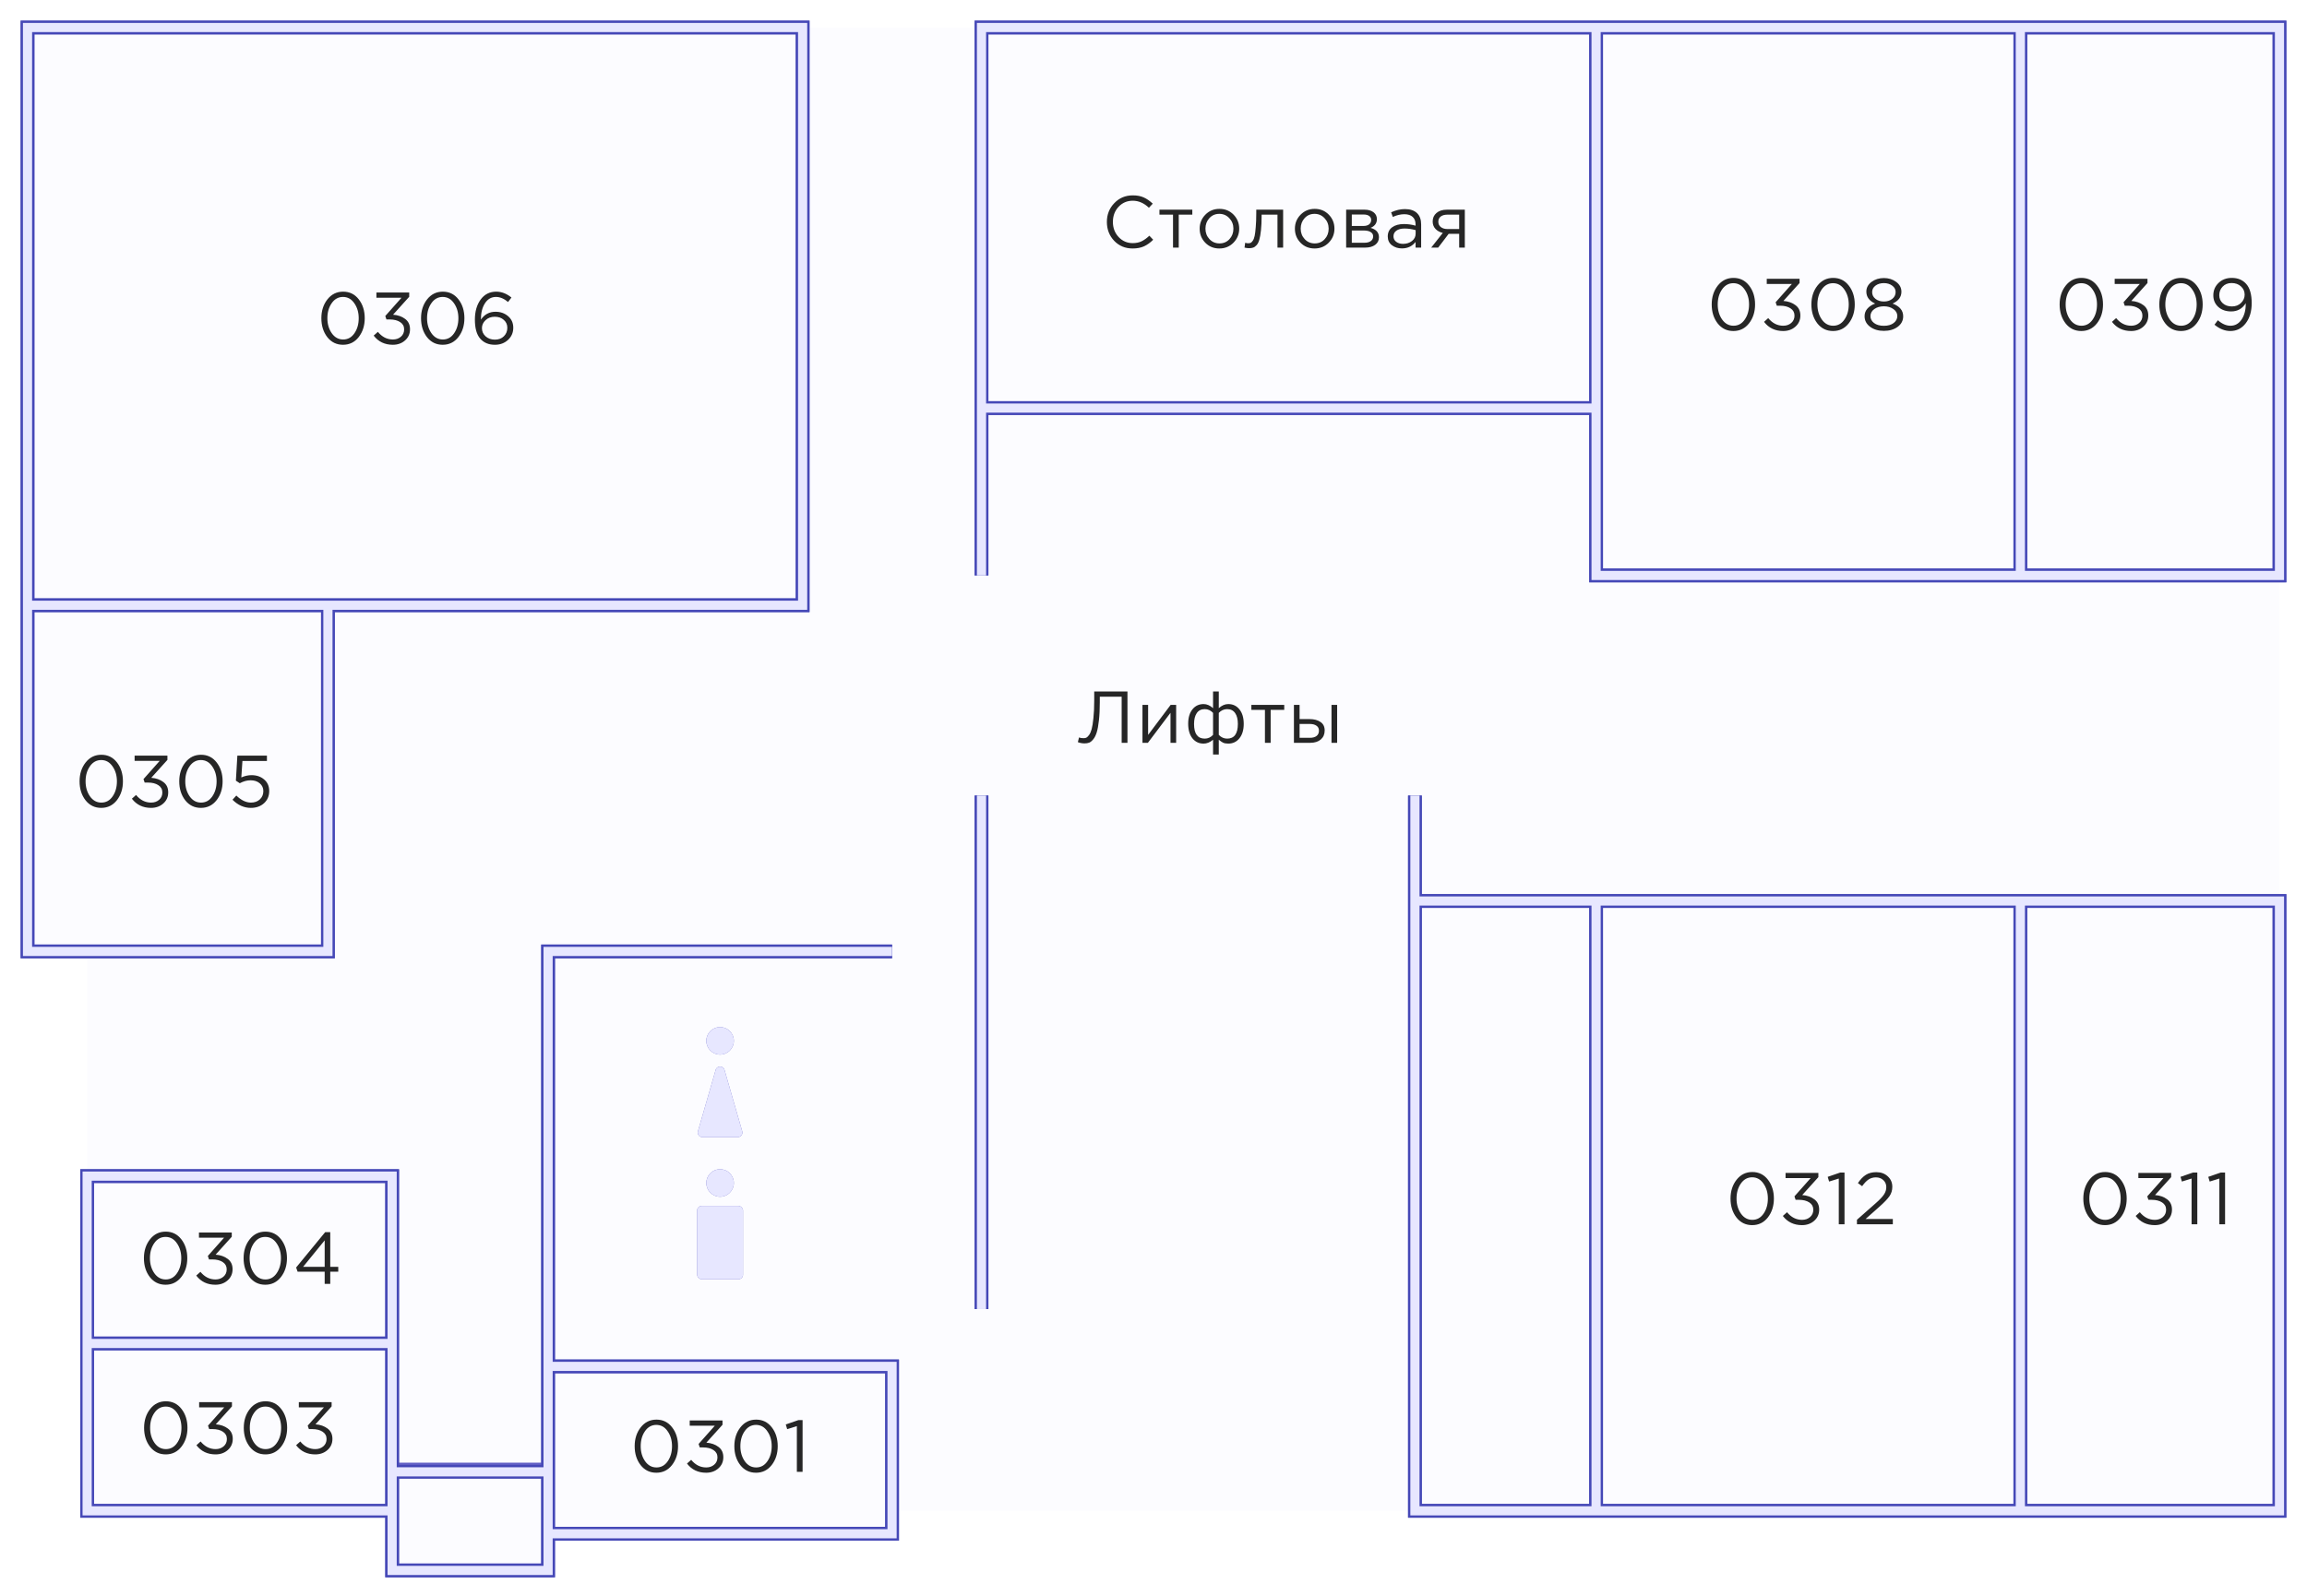 <svg width="503" height="348" viewBox="0 0 503 348" fill="none" xmlns="http://www.w3.org/2000/svg">
<g filter="url(#filter0_f_48_18)">
<path d="M497 6V125.5V196.5V329.5H440.5H348H308.5H194.5V334.5H119.5V342.5H85.5V329.5H19V293V256.5V207.5H6V132V6H175H214H348H440.5H497Z" fill="#F1F1FF" fill-opacity="0.2"/>
</g>
<g filter="url(#filter1_f_48_18)">
<path d="M214 125.5V89M214 89V6H348M214 89H348M348 89V125.5H440.5M348 89V6M440.5 125.5H497V6H440.5M440.5 125.5V6M440.5 6H348M71.5 132V207.5H6V132M71.5 132H175V6H6V132M71.5 132H6M194.5 207.5H119.5V298M85.5 329.5V342.5H119.5V334.5M85.5 329.5H19V293M85.5 329.5V320.5M85.5 293V256.5H19V293M85.5 293H19M85.5 293V320.5M119.5 334.5H194.5V298H119.5M119.5 334.5V320.5M119.5 298V320.5M214 173.5V285.5M308.5 173.5V196.5M308.5 196.5V329.5H348M308.5 196.5H348M348 196.5V329.5M348 196.5H440.5M348 329.5H440.5M440.5 329.5H497V196.5H440.5M440.5 329.5V196.5M85.5 320.5H119.5" stroke="#615FC5" stroke-width="3"/>
</g>
<path d="M214 125.5V89M214 89V6H348M214 89H348M348 89V125.5H440.5M348 89V6M440.5 125.5H497V6H440.5M440.5 125.5V6M440.5 6H348M71.5 132V207.5H6V132M71.5 132H175V6H6V132M71.5 132H6M194.5 207.5H119.5V298M85.5 329.5V342.5H119.5V334.5M85.5 329.5H19V293M85.5 329.5V321M85.5 293V256.5H19V293M85.5 293H19M85.5 293V321M119.5 334.5H194.5V298H119.5M119.5 334.5V321M119.5 298V321M214 173.5V285.5M308.5 173.5V196.5M308.5 196.5V329.5H348M308.5 196.5H348M348 196.5V329.5M348 196.5H440.5M348 329.5H440.5M440.5 329.5H497V196.5H440.5M440.5 329.5V196.5M85.5 321H119.5" stroke="#4548B7" stroke-width="3"/>
<g filter="url(#filter2_f_48_18)">
<path d="M214 125.5V89M214 89V6H348M214 89H348M348 89V125.5H440.5M348 89V6M440.5 125.5H497V6H440.5M440.5 125.5V6M440.5 6H348M71.5 132V207.5H6V132M71.5 132H175V6H6V132M71.5 132H6M194.5 207.5H119.5V298M85.5 329.5V342.5H119.5V334.5M85.5 329.5H19V293M85.5 329.5V321M85.5 293V256.5H19V293M85.5 293H19M85.5 293V321M119.5 334.5H194.5V298H119.5M119.5 334.5V321M119.5 298V321M214 173.5V285.5M308.5 173.5V196.5M308.5 196.5V329.5H348M308.5 196.5H348M348 196.5V329.5M348 196.5H440.5M348 329.5H440.5M440.5 329.5H497V196.5H440.5M440.5 329.5V196.5M85.5 321H119.5" stroke="#E7E7FF" stroke-width="2"/>
</g>
<path d="M236.463 162.128C235.961 162.128 235.476 162.037 235.007 161.856L235.263 160.832C235.497 160.939 235.828 160.992 236.255 160.992C236.468 160.992 236.66 160.96 236.831 160.896C237.001 160.821 237.204 160.629 237.439 160.32C237.673 160 237.865 159.568 238.015 159.024C238.164 158.469 238.292 157.664 238.399 156.608C238.516 155.541 238.575 154.283 238.575 152.832V150.8H245.823V162H244.559V151.952H239.791V153.168C239.791 154.683 239.727 155.995 239.599 157.104C239.481 158.213 239.321 159.088 239.119 159.728C238.927 160.357 238.676 160.859 238.367 161.232C238.068 161.605 237.769 161.851 237.471 161.968C237.183 162.075 236.847 162.128 236.463 162.128ZM249.095 162V153.728H250.327V160.272L255.239 153.728H256.439V162H255.207V155.456L250.279 162H249.095ZM264.485 164.56V161.328C263.823 161.893 263.135 162.176 262.421 162.176C261.418 162.176 260.607 161.792 259.989 161.024C259.37 160.245 259.061 159.184 259.061 157.84C259.061 156.517 259.37 155.472 259.989 154.704C260.607 153.936 261.418 153.552 262.421 153.552C263.135 153.552 263.823 153.851 264.485 154.448V150.8H265.733V154.448C266.394 153.851 267.082 153.552 267.797 153.552C268.81 153.552 269.626 153.941 270.245 154.72C270.863 155.488 271.173 156.539 271.173 157.872C271.173 159.195 270.858 160.245 270.229 161.024C269.61 161.792 268.799 162.176 267.797 162.176C267.338 162.176 266.959 162.107 266.661 161.968C266.373 161.819 266.063 161.605 265.733 161.328V164.56H264.485ZM262.677 161.088C263.37 161.088 263.973 160.816 264.485 160.272V155.472C263.973 154.928 263.37 154.656 262.677 154.656C261.909 154.656 261.327 154.944 260.933 155.52C260.538 156.096 260.341 156.891 260.341 157.904C260.341 160.027 261.119 161.088 262.677 161.088ZM267.557 161.088C269.114 161.088 269.893 160.016 269.893 157.872C269.893 156.869 269.695 156.085 269.301 155.52C268.906 154.944 268.325 154.656 267.557 154.656C266.863 154.656 266.255 154.928 265.733 155.472V160.272C266.255 160.816 266.863 161.088 267.557 161.088ZM275.798 162V154.816H272.838V153.728H280.006V154.816H277.046V162H275.798ZM282.118 162V153.728H283.35V156.832H285.558C286.518 156.832 287.302 157.04 287.91 157.456C288.518 157.861 288.822 158.48 288.822 159.312C288.822 160.133 288.539 160.789 287.974 161.28C287.408 161.76 286.651 162 285.702 162H282.118ZM283.35 160.912H285.59C286.219 160.912 286.704 160.779 287.046 160.512C287.398 160.245 287.574 159.856 287.574 159.344C287.574 158.875 287.392 158.517 287.03 158.272C286.678 158.016 286.182 157.888 285.542 157.888H283.35V160.912ZM290.31 162V153.728H291.542V162H290.31Z" fill="#262626"/>
<path d="M78.211 73.512C77.336 74.632 76.195 75.192 74.787 75.192C73.379 75.192 72.237 74.637 71.363 73.528C70.499 72.408 70.067 71.032 70.067 69.4C70.067 67.789 70.504 66.424 71.379 65.304C72.264 64.173 73.411 63.608 74.819 63.608C76.227 63.608 77.363 64.168 78.227 65.288C79.091 66.397 79.523 67.768 79.523 69.4C79.523 71.011 79.085 72.381 78.211 73.512ZM72.339 72.68C72.979 73.587 73.805 74.04 74.819 74.04C75.832 74.04 76.648 73.592 77.267 72.696C77.896 71.789 78.211 70.691 78.211 69.4C78.211 68.131 77.891 67.043 77.251 66.136C76.621 65.219 75.8 64.76 74.787 64.76C73.773 64.76 72.952 65.213 72.323 66.12C71.693 67.016 71.379 68.109 71.379 69.4C71.379 70.669 71.699 71.763 72.339 72.68ZM85.652 75.192C83.892 75.192 82.5 74.525 81.476 73.192L82.388 72.376C83.295 73.485 84.388 74.04 85.668 74.04C86.361 74.04 86.943 73.837 87.412 73.432C87.881 73.027 88.116 72.493 88.116 71.832C88.116 71.149 87.828 70.621 87.252 70.248C86.676 69.864 85.919 69.672 84.98 69.672H84.26L84.004 68.92L87.54 64.936H82.068V63.8H89.22V64.728L85.7 68.632C86.767 68.717 87.647 69.027 88.34 69.56C89.044 70.083 89.396 70.835 89.396 71.816C89.396 72.797 89.033 73.608 88.308 74.248C87.593 74.877 86.708 75.192 85.652 75.192ZM99.944 73.512C99.07 74.632 97.928 75.192 96.52 75.192C95.112 75.192 93.971 74.637 93.096 73.528C92.232 72.408 91.8 71.032 91.8 69.4C91.8 67.789 92.238 66.424 93.112 65.304C93.998 64.173 95.144 63.608 96.552 63.608C97.96 63.608 99.096 64.168 99.96 65.288C100.824 66.397 101.256 67.768 101.256 69.4C101.256 71.011 100.819 72.381 99.944 73.512ZM94.072 72.68C94.712 73.587 95.539 74.04 96.552 74.04C97.566 74.04 98.382 73.592 99 72.696C99.63 71.789 99.944 70.691 99.944 69.4C99.944 68.131 99.624 67.043 98.984 66.136C98.355 65.219 97.534 64.76 96.52 64.76C95.507 64.76 94.686 65.213 94.056 66.12C93.427 67.016 93.112 68.109 93.112 69.4C93.112 70.669 93.432 71.763 94.072 72.68ZM107.894 75.192C106.55 75.192 105.489 74.749 104.71 73.864C103.931 72.979 103.542 71.587 103.542 69.688C103.542 67.939 103.958 66.488 104.79 65.336C105.633 64.184 106.769 63.608 108.198 63.608C109.361 63.608 110.465 64.035 111.51 64.888L110.774 65.864C109.899 65.128 109.019 64.76 108.134 64.76C107.142 64.76 106.347 65.213 105.75 66.12C105.153 67.027 104.854 68.205 104.854 69.656V69.704C105.633 68.563 106.694 67.992 108.038 67.992C109.115 67.992 110.027 68.312 110.774 68.952C111.531 69.592 111.91 70.429 111.91 71.464C111.91 72.541 111.526 73.432 110.758 74.136C109.99 74.84 109.035 75.192 107.894 75.192ZM107.91 74.072C108.721 74.072 109.371 73.827 109.862 73.336C110.363 72.845 110.614 72.227 110.614 71.48C110.614 70.787 110.358 70.216 109.846 69.768C109.334 69.309 108.678 69.08 107.878 69.08C107.067 69.08 106.395 69.331 105.862 69.832C105.339 70.323 105.078 70.899 105.078 71.56C105.078 72.275 105.345 72.872 105.878 73.352C106.411 73.832 107.089 74.072 107.91 74.072Z" fill="#262626"/>
<path d="M25.492 174.512C24.617 175.632 23.476 176.192 22.068 176.192C20.66 176.192 19.519 175.637 18.644 174.528C17.78 173.408 17.348 172.032 17.348 170.4C17.348 168.789 17.785 167.424 18.66 166.304C19.545 165.173 20.692 164.608 22.1 164.608C23.508 164.608 24.644 165.168 25.508 166.288C26.372 167.397 26.804 168.768 26.804 170.4C26.804 172.011 26.367 173.381 25.492 174.512ZM19.62 173.68C20.26 174.587 21.087 175.04 22.1 175.04C23.113 175.04 23.929 174.592 24.548 173.696C25.177 172.789 25.492 171.691 25.492 170.4C25.492 169.131 25.172 168.043 24.532 167.136C23.903 166.219 23.081 165.76 22.068 165.76C21.055 165.76 20.233 166.213 19.604 167.12C18.975 168.016 18.66 169.109 18.66 170.4C18.66 171.669 18.98 172.763 19.62 173.68ZM32.933 176.192C31.173 176.192 29.781 175.525 28.757 174.192L29.669 173.376C30.576 174.485 31.669 175.04 32.949 175.04C33.642 175.04 34.224 174.837 34.693 174.432C35.163 174.027 35.397 173.493 35.397 172.832C35.397 172.149 35.109 171.621 34.533 171.248C33.957 170.864 33.2 170.672 32.261 170.672H31.541L31.285 169.92L34.821 165.936H29.349V164.8H36.501V165.728L32.981 169.632C34.048 169.717 34.928 170.027 35.621 170.56C36.325 171.083 36.677 171.835 36.677 172.816C36.677 173.797 36.315 174.608 35.589 175.248C34.874 175.877 33.989 176.192 32.933 176.192ZM47.226 174.512C46.351 175.632 45.21 176.192 43.802 176.192C42.394 176.192 41.252 175.637 40.378 174.528C39.514 173.408 39.082 172.032 39.082 170.4C39.082 168.789 39.519 167.424 40.394 166.304C41.279 165.173 42.426 164.608 43.834 164.608C45.242 164.608 46.378 165.168 47.242 166.288C48.106 167.397 48.538 168.768 48.538 170.4C48.538 172.011 48.1 173.381 47.226 174.512ZM41.354 173.68C41.994 174.587 42.82 175.04 43.834 175.04C44.847 175.04 45.663 174.592 46.282 173.696C46.911 172.789 47.226 171.691 47.226 170.4C47.226 169.131 46.906 168.043 46.266 167.136C45.636 166.219 44.815 165.76 43.802 165.76C42.788 165.76 41.967 166.213 41.338 167.12C40.708 168.016 40.394 169.109 40.394 170.4C40.394 171.669 40.714 172.763 41.354 173.68ZM54.695 176.192C53.212 176.192 51.879 175.6 50.695 174.416L51.527 173.504C52.583 174.528 53.645 175.04 54.711 175.04C55.511 175.04 56.162 174.805 56.663 174.336C57.164 173.867 57.415 173.264 57.415 172.528C57.415 171.835 57.154 171.269 56.631 170.832C56.119 170.395 55.453 170.176 54.631 170.176C53.863 170.176 53.079 170.389 52.279 170.816L51.431 170.256L51.751 164.8H58.199V165.968H52.855L52.615 169.552C53.373 169.221 54.108 169.056 54.823 169.056C55.943 169.056 56.866 169.371 57.591 170C58.327 170.619 58.695 171.456 58.695 172.512C58.695 173.6 58.322 174.485 57.575 175.168C56.828 175.851 55.868 176.192 54.695 176.192Z" fill="#262626"/>
<path d="M39.523 278.512C38.648 279.632 37.507 280.192 36.099 280.192C34.691 280.192 33.55 279.637 32.675 278.528C31.811 277.408 31.379 276.032 31.379 274.4C31.379 272.789 31.817 271.424 32.691 270.304C33.577 269.173 34.723 268.608 36.131 268.608C37.539 268.608 38.675 269.168 39.539 270.288C40.403 271.397 40.835 272.768 40.835 274.4C40.835 276.011 40.398 277.381 39.523 278.512ZM33.651 277.68C34.291 278.587 35.118 279.04 36.131 279.04C37.145 279.04 37.961 278.592 38.579 277.696C39.209 276.789 39.523 275.691 39.523 274.4C39.523 273.131 39.203 272.043 38.563 271.136C37.934 270.219 37.112 269.76 36.099 269.76C35.086 269.76 34.264 270.213 33.635 271.12C33.006 272.016 32.691 273.109 32.691 274.4C32.691 275.669 33.011 276.763 33.651 277.68ZM46.964 280.192C45.204 280.192 43.812 279.525 42.788 278.192L43.7 277.376C44.607 278.485 45.7 279.04 46.98 279.04C47.674 279.04 48.255 278.837 48.724 278.432C49.194 278.027 49.428 277.493 49.428 276.832C49.428 276.149 49.14 275.621 48.564 275.248C47.988 274.864 47.231 274.672 46.292 274.672H45.572L45.316 273.92L48.852 269.936H43.38V268.8H50.532V269.728L47.012 273.632C48.079 273.717 48.959 274.027 49.652 274.56C50.356 275.083 50.708 275.835 50.708 276.816C50.708 277.797 50.346 278.608 49.62 279.248C48.906 279.877 48.02 280.192 46.964 280.192ZM61.257 278.512C60.382 279.632 59.241 280.192 57.833 280.192C56.425 280.192 55.284 279.637 54.409 278.528C53.545 277.408 53.113 276.032 53.113 274.4C53.113 272.789 53.55 271.424 54.425 270.304C55.31 269.173 56.457 268.608 57.865 268.608C59.273 268.608 60.409 269.168 61.273 270.288C62.137 271.397 62.569 272.768 62.569 274.4C62.569 276.011 62.132 277.381 61.257 278.512ZM55.385 277.68C56.025 278.587 56.852 279.04 57.865 279.04C58.878 279.04 59.694 278.592 60.313 277.696C60.942 276.789 61.257 275.691 61.257 274.4C61.257 273.131 60.937 272.043 60.297 271.136C59.668 270.219 58.846 269.76 57.833 269.76C56.82 269.76 55.998 270.213 55.369 271.12C54.74 272.016 54.425 273.109 54.425 274.4C54.425 275.669 54.745 276.763 55.385 277.68ZM70.79 280V277.344H64.886L64.566 276.432L70.902 268.72H72.006V276.288H73.75V277.344H72.006V280H70.79ZM66.086 276.288H70.79V270.512L66.086 276.288Z" fill="#262626"/>
<path d="M39.562 315.512C38.688 316.632 37.546 317.192 36.138 317.192C34.73 317.192 33.589 316.637 32.714 315.528C31.85 314.408 31.418 313.032 31.418 311.4C31.418 309.789 31.856 308.424 32.73 307.304C33.616 306.173 34.762 305.608 36.17 305.608C37.578 305.608 38.714 306.168 39.578 307.288C40.442 308.397 40.874 309.768 40.874 311.4C40.874 313.011 40.437 314.381 39.562 315.512ZM33.69 314.68C34.33 315.587 35.157 316.04 36.17 316.04C37.184 316.04 38 315.592 38.618 314.696C39.248 313.789 39.562 312.691 39.562 311.4C39.562 310.131 39.242 309.043 38.602 308.136C37.973 307.219 37.152 306.76 36.138 306.76C35.125 306.76 34.304 307.213 33.674 308.12C33.045 309.016 32.73 310.109 32.73 311.4C32.73 312.669 33.05 313.763 33.69 314.68ZM47.004 317.192C45.243 317.192 43.852 316.525 42.828 315.192L43.739 314.376C44.646 315.485 45.739 316.04 47.02 316.04C47.713 316.04 48.294 315.837 48.764 315.432C49.233 315.027 49.468 314.493 49.468 313.832C49.468 313.149 49.179 312.621 48.603 312.248C48.028 311.864 47.27 311.672 46.331 311.672H45.611L45.355 310.92L48.892 306.936H43.419V305.8H50.572V306.728L47.051 310.632C48.118 310.717 48.998 311.027 49.691 311.56C50.395 312.083 50.748 312.835 50.748 313.816C50.748 314.797 50.385 315.608 49.66 316.248C48.945 316.877 48.059 317.192 47.004 317.192ZM61.296 315.512C60.421 316.632 59.28 317.192 57.872 317.192C56.464 317.192 55.323 316.637 54.448 315.528C53.584 314.408 53.152 313.032 53.152 311.4C53.152 309.789 53.589 308.424 54.464 307.304C55.349 306.173 56.496 305.608 57.904 305.608C59.312 305.608 60.448 306.168 61.312 307.288C62.176 308.397 62.608 309.768 62.608 311.4C62.608 313.011 62.171 314.381 61.296 315.512ZM55.424 314.68C56.064 315.587 56.891 316.04 57.904 316.04C58.917 316.04 59.733 315.592 60.352 314.696C60.981 313.789 61.296 312.691 61.296 311.4C61.296 310.131 60.976 309.043 60.336 308.136C59.707 307.219 58.885 306.76 57.872 306.76C56.859 306.76 56.037 307.213 55.408 308.12C54.779 309.016 54.464 310.109 54.464 311.4C54.464 312.669 54.784 313.763 55.424 314.68ZM68.737 317.192C66.977 317.192 65.585 316.525 64.561 315.192L65.473 314.376C66.38 315.485 67.473 316.04 68.753 316.04C69.447 316.04 70.028 315.837 70.497 315.432C70.967 315.027 71.201 314.493 71.201 313.832C71.201 313.149 70.913 312.621 70.337 312.248C69.761 311.864 69.004 311.672 68.065 311.672H67.345L67.089 310.92L70.625 306.936H65.153V305.8H72.305V306.728L68.785 310.632C69.852 310.717 70.732 311.027 71.425 311.56C72.129 312.083 72.481 312.835 72.481 313.816C72.481 314.797 72.119 315.608 71.393 316.248C70.679 316.877 69.793 317.192 68.737 317.192Z" fill="#262626"/>
<path d="M146.523 319.512C145.649 320.632 144.507 321.192 143.099 321.192C141.691 321.192 140.55 320.637 139.675 319.528C138.811 318.408 138.379 317.032 138.379 315.4C138.379 313.789 138.817 312.424 139.691 311.304C140.577 310.173 141.723 309.608 143.131 309.608C144.539 309.608 145.675 310.168 146.539 311.288C147.403 312.397 147.835 313.768 147.835 315.4C147.835 317.011 147.398 318.381 146.523 319.512ZM140.651 318.68C141.291 319.587 142.118 320.04 143.131 320.04C144.145 320.04 144.961 319.592 145.579 318.696C146.209 317.789 146.523 316.691 146.523 315.4C146.523 314.131 146.203 313.043 145.563 312.136C144.934 311.219 144.113 310.76 143.099 310.76C142.086 310.76 141.265 311.213 140.635 312.12C140.006 313.016 139.691 314.109 139.691 315.4C139.691 316.669 140.011 317.763 140.651 318.68ZM153.964 321.192C152.204 321.192 150.812 320.525 149.788 319.192L150.7 318.376C151.607 319.485 152.7 320.04 153.98 320.04C154.674 320.04 155.255 319.837 155.724 319.432C156.194 319.027 156.428 318.493 156.428 317.832C156.428 317.149 156.14 316.621 155.564 316.248C154.988 315.864 154.231 315.672 153.292 315.672H152.572L152.316 314.92L155.852 310.936H150.38V309.8H157.532V310.728L154.012 314.632C155.079 314.717 155.959 315.027 156.652 315.56C157.356 316.083 157.708 316.835 157.708 317.816C157.708 318.797 157.346 319.608 156.62 320.248C155.906 320.877 155.02 321.192 153.964 321.192ZM168.257 319.512C167.382 320.632 166.241 321.192 164.833 321.192C163.425 321.192 162.284 320.637 161.409 319.528C160.545 318.408 160.113 317.032 160.113 315.4C160.113 313.789 160.55 312.424 161.425 311.304C162.31 310.173 163.457 309.608 164.865 309.608C166.273 309.608 167.409 310.168 168.273 311.288C169.137 312.397 169.569 313.768 169.569 315.4C169.569 317.011 169.132 318.381 168.257 319.512ZM162.385 318.68C163.025 319.587 163.852 320.04 164.865 320.04C165.878 320.04 166.694 319.592 167.313 318.696C167.942 317.789 168.257 316.691 168.257 315.4C168.257 314.131 167.937 313.043 167.297 312.136C166.668 311.219 165.846 310.76 164.833 310.76C163.82 310.76 162.998 311.213 162.369 312.12C161.74 313.016 161.425 314.109 161.425 315.4C161.425 316.669 161.745 317.763 162.385 318.68ZM173.742 321V311.032L171.63 311.688L171.326 310.664L174.062 309.72H174.99V321H173.742Z" fill="#262626"/>
<path d="M381.351 70.512C380.477 71.632 379.335 72.192 377.927 72.192C376.519 72.192 375.378 71.637 374.503 70.528C373.639 69.408 373.207 68.032 373.207 66.4C373.207 64.789 373.645 63.424 374.519 62.304C375.405 61.173 376.551 60.608 377.959 60.608C379.367 60.608 380.503 61.168 381.367 62.288C382.231 63.397 382.663 64.768 382.663 66.4C382.663 68.011 382.226 69.381 381.351 70.512ZM375.479 69.68C376.119 70.587 376.946 71.04 377.959 71.04C378.973 71.04 379.789 70.592 380.407 69.696C381.037 68.789 381.351 67.691 381.351 66.4C381.351 65.131 381.031 64.043 380.391 63.136C379.762 62.219 378.941 61.76 377.927 61.76C376.914 61.76 376.093 62.213 375.463 63.12C374.834 64.016 374.519 65.109 374.519 66.4C374.519 67.669 374.839 68.763 375.479 69.68ZM388.793 72.192C387.033 72.192 385.641 71.525 384.617 70.192L385.529 69.376C386.435 70.485 387.529 71.04 388.809 71.04C389.502 71.04 390.083 70.837 390.553 70.432C391.022 70.027 391.257 69.493 391.257 68.832C391.257 68.149 390.969 67.621 390.393 67.248C389.817 66.864 389.059 66.672 388.121 66.672H387.401L387.145 65.92L390.681 61.936H385.209V60.8H392.361V61.728L388.841 65.632C389.907 65.717 390.787 66.027 391.481 66.56C392.185 67.083 392.537 67.835 392.537 68.816C392.537 69.797 392.174 70.608 391.449 71.248C390.734 71.877 389.849 72.192 388.793 72.192ZM403.085 70.512C402.21 71.632 401.069 72.192 399.661 72.192C398.253 72.192 397.112 71.637 396.237 70.528C395.373 69.408 394.941 68.032 394.941 66.4C394.941 64.789 395.378 63.424 396.253 62.304C397.138 61.173 398.285 60.608 399.693 60.608C401.101 60.608 402.237 61.168 403.101 62.288C403.965 63.397 404.397 64.768 404.397 66.4C404.397 68.011 403.96 69.381 403.085 70.512ZM397.213 69.68C397.853 70.587 398.68 71.04 399.693 71.04C400.706 71.04 401.522 70.592 402.141 69.696C402.77 68.789 403.085 67.691 403.085 66.4C403.085 65.131 402.765 64.043 402.125 63.136C401.496 62.219 400.674 61.76 399.661 61.76C398.648 61.76 397.826 62.213 397.197 63.12C396.568 64.016 396.253 65.109 396.253 66.4C396.253 67.669 396.573 68.763 397.213 69.68ZM413.755 71.28C412.955 71.867 411.952 72.16 410.747 72.16C409.541 72.16 408.539 71.861 407.739 71.264C406.939 70.667 406.539 69.899 406.539 68.96C406.539 68.32 406.747 67.765 407.163 67.296C407.579 66.827 408.139 66.464 408.843 66.208C407.563 65.621 406.923 64.752 406.923 63.6C406.923 62.757 407.296 62.053 408.043 61.488C408.8 60.923 409.701 60.64 410.747 60.64C411.792 60.64 412.688 60.923 413.435 61.488C414.192 62.053 414.571 62.768 414.571 63.632C414.571 64.763 413.931 65.621 412.651 66.208C414.187 66.784 414.955 67.707 414.955 68.976C414.955 69.915 414.555 70.683 413.755 71.28ZM408.923 65.184C409.413 65.568 410.021 65.76 410.747 65.76C411.472 65.76 412.08 65.568 412.571 65.184C413.061 64.8 413.307 64.299 413.307 63.68C413.307 63.125 413.061 62.667 412.571 62.304C412.08 61.931 411.472 61.744 410.747 61.744C410.011 61.744 409.397 61.931 408.907 62.304C408.427 62.667 408.187 63.136 408.187 63.712C408.187 64.309 408.432 64.8 408.923 65.184ZM408.603 70.448C409.136 70.853 409.851 71.056 410.747 71.056C411.643 71.056 412.352 70.853 412.875 70.448C413.408 70.043 413.675 69.536 413.675 68.928C413.675 68.309 413.392 67.803 412.827 67.408C412.261 67.003 411.568 66.8 410.747 66.8C409.915 66.8 409.216 67.003 408.651 67.408C408.096 67.813 407.819 68.331 407.819 68.96C407.819 69.547 408.08 70.043 408.603 70.448Z" fill="#262626"/>
<path d="M457.211 70.512C456.336 71.632 455.195 72.192 453.787 72.192C452.379 72.192 451.237 71.637 450.363 70.528C449.499 69.408 449.067 68.032 449.067 66.4C449.067 64.789 449.504 63.424 450.379 62.304C451.264 61.173 452.411 60.608 453.819 60.608C455.227 60.608 456.363 61.168 457.227 62.288C458.091 63.397 458.523 64.768 458.523 66.4C458.523 68.011 458.085 69.381 457.211 70.512ZM451.339 69.68C451.979 70.587 452.805 71.04 453.819 71.04C454.832 71.04 455.648 70.592 456.267 69.696C456.896 68.789 457.211 67.691 457.211 66.4C457.211 65.131 456.891 64.043 456.251 63.136C455.621 62.219 454.8 61.76 453.787 61.76C452.773 61.76 451.952 62.213 451.323 63.12C450.693 64.016 450.379 65.109 450.379 66.4C450.379 67.669 450.699 68.763 451.339 69.68ZM464.652 72.192C462.892 72.192 461.5 71.525 460.476 70.192L461.388 69.376C462.295 70.485 463.388 71.04 464.668 71.04C465.361 71.04 465.943 70.837 466.412 70.432C466.881 70.027 467.116 69.493 467.116 68.832C467.116 68.149 466.828 67.621 466.252 67.248C465.676 66.864 464.919 66.672 463.98 66.672H463.26L463.004 65.92L466.54 61.936H461.068V60.8H468.22V61.728L464.7 65.632C465.767 65.717 466.647 66.027 467.34 66.56C468.044 67.083 468.396 67.835 468.396 68.816C468.396 69.797 468.033 70.608 467.308 71.248C466.593 71.877 465.708 72.192 464.652 72.192ZM478.944 70.512C478.07 71.632 476.928 72.192 475.52 72.192C474.112 72.192 472.971 71.637 472.096 70.528C471.232 69.408 470.8 68.032 470.8 66.4C470.8 64.789 471.238 63.424 472.112 62.304C472.998 61.173 474.144 60.608 475.552 60.608C476.96 60.608 478.096 61.168 478.96 62.288C479.824 63.397 480.256 64.768 480.256 66.4C480.256 68.011 479.819 69.381 478.944 70.512ZM473.072 69.68C473.712 70.587 474.539 71.04 475.552 71.04C476.566 71.04 477.382 70.592 478 69.696C478.63 68.789 478.944 67.691 478.944 66.4C478.944 65.131 478.624 64.043 477.984 63.136C477.355 62.219 476.534 61.76 475.52 61.76C474.507 61.76 473.686 62.213 473.056 63.12C472.427 64.016 472.112 65.109 472.112 66.4C472.112 67.669 472.432 68.763 473.072 69.68ZM486.286 72.192C485.091 72.192 483.939 71.733 482.83 70.816L483.566 69.84C484.473 70.64 485.39 71.04 486.318 71.04C487.31 71.04 488.11 70.597 488.718 69.712C489.337 68.816 489.646 67.669 489.646 66.272V66.128C488.899 67.323 487.843 67.92 486.478 67.92C485.326 67.92 484.387 67.595 483.662 66.944C482.937 66.283 482.574 65.44 482.574 64.416C482.574 63.339 482.953 62.437 483.71 61.712C484.467 60.976 485.433 60.608 486.606 60.608C487.929 60.608 488.979 61.051 489.758 61.936C490.547 62.821 490.942 64.219 490.942 66.128C490.942 67.909 490.51 69.365 489.646 70.496C488.782 71.627 487.662 72.192 486.286 72.192ZM486.622 66.832C487.443 66.832 488.11 66.576 488.622 66.064C489.145 65.552 489.406 64.955 489.406 64.272C489.406 63.547 489.139 62.944 488.606 62.464C488.073 61.973 487.39 61.728 486.558 61.728C485.747 61.728 485.097 61.989 484.606 62.512C484.115 63.024 483.87 63.648 483.87 64.384C483.87 65.099 484.126 65.685 484.638 66.144C485.15 66.603 485.811 66.832 486.622 66.832Z" fill="#262626"/>
<path d="M462.375 265.512C461.5 266.632 460.359 267.192 458.951 267.192C457.543 267.192 456.401 266.637 455.527 265.528C454.663 264.408 454.231 263.032 454.231 261.4C454.231 259.789 454.668 258.424 455.543 257.304C456.428 256.173 457.575 255.608 458.983 255.608C460.391 255.608 461.527 256.168 462.391 257.288C463.255 258.397 463.687 259.768 463.687 261.4C463.687 263.011 463.249 264.381 462.375 265.512ZM456.503 264.68C457.143 265.587 457.969 266.04 458.983 266.04C459.996 266.04 460.812 265.592 461.431 264.696C462.06 263.789 462.375 262.691 462.375 261.4C462.375 260.131 462.055 259.043 461.415 258.136C460.785 257.219 459.964 256.76 458.951 256.76C457.937 256.76 457.116 257.213 456.487 258.12C455.857 259.016 455.543 260.109 455.543 261.4C455.543 262.669 455.863 263.763 456.503 264.68ZM469.816 267.192C468.056 267.192 466.664 266.525 465.64 265.192L466.552 264.376C467.459 265.485 468.552 266.04 469.832 266.04C470.525 266.04 471.107 265.837 471.576 265.432C472.045 265.027 472.28 264.493 472.28 263.832C472.28 263.149 471.992 262.621 471.416 262.248C470.84 261.864 470.083 261.672 469.144 261.672H468.424L468.168 260.92L471.704 256.936H466.232V255.8H473.384V256.728L469.864 260.632C470.931 260.717 471.811 261.027 472.504 261.56C473.208 262.083 473.56 262.835 473.56 263.816C473.56 264.797 473.197 265.608 472.472 266.248C471.757 266.877 470.872 267.192 469.816 267.192ZM477.836 267V257.032L475.724 257.688L475.42 256.664L478.157 255.72H479.084V267H477.836ZM483.891 267V257.032L481.779 257.688L481.475 256.664L484.211 255.72H485.139V267H483.891Z" fill="#262626"/>
<path d="M385.453 265.512C384.578 266.632 383.437 267.192 382.029 267.192C380.621 267.192 379.48 266.637 378.605 265.528C377.741 264.408 377.309 263.032 377.309 261.4C377.309 259.789 377.746 258.424 378.621 257.304C379.506 256.173 380.653 255.608 382.061 255.608C383.469 255.608 384.605 256.168 385.469 257.288C386.333 258.397 386.765 259.768 386.765 261.4C386.765 263.011 386.328 264.381 385.453 265.512ZM379.581 264.68C380.221 265.587 381.048 266.04 382.061 266.04C383.074 266.04 383.89 265.592 384.509 264.696C385.138 263.789 385.453 262.691 385.453 261.4C385.453 260.131 385.133 259.043 384.493 258.136C383.864 257.219 383.042 256.76 382.029 256.76C381.016 256.76 380.194 257.213 379.565 258.12C378.936 259.016 378.621 260.109 378.621 261.4C378.621 262.669 378.941 263.763 379.581 264.68ZM392.894 267.192C391.134 267.192 389.742 266.525 388.718 265.192L389.63 264.376C390.537 265.485 391.63 266.04 392.91 266.04C393.603 266.04 394.185 265.837 394.654 265.432C395.123 265.027 395.358 264.493 395.358 263.832C395.358 263.149 395.07 262.621 394.494 262.248C393.918 261.864 393.161 261.672 392.222 261.672H391.502L391.246 260.92L394.782 256.936H389.31V255.8H396.462V256.728L392.942 260.632C394.009 260.717 394.889 261.027 395.582 261.56C396.286 262.083 396.638 262.835 396.638 263.816C396.638 264.797 396.275 265.608 395.55 266.248C394.835 266.877 393.95 267.192 392.894 267.192ZM400.915 267V257.032L398.803 257.688L398.499 256.664L401.235 255.72H402.163V267H400.915ZM404.873 267V266.024L408.937 262.44C409.812 261.672 410.42 261.032 410.761 260.52C411.102 260.008 411.273 259.475 411.273 258.92C411.273 258.28 411.054 257.763 410.617 257.368C410.18 256.973 409.646 256.776 409.017 256.776C408.409 256.776 407.87 256.931 407.401 257.24C406.942 257.549 406.478 258.035 406.009 258.696L405.081 258.024C405.625 257.213 406.201 256.616 406.809 256.232C407.417 255.837 408.185 255.64 409.113 255.64C410.116 255.64 410.942 255.944 411.593 256.552C412.254 257.149 412.585 257.912 412.585 258.84C412.585 259.608 412.377 260.291 411.961 260.888C411.545 261.485 410.809 262.253 409.753 263.192L406.761 265.848H412.697V267H404.873Z" fill="#262626"/>
<path d="M246.951 54.192C245.341 54.192 244.002 53.637 242.935 52.528C241.869 51.408 241.335 50.032 241.335 48.4C241.335 46.789 241.874 45.424 242.951 44.304C244.029 43.173 245.378 42.608 246.999 42.608C247.938 42.608 248.738 42.763 249.399 43.072C250.061 43.371 250.706 43.819 251.335 44.416L250.503 45.312C249.426 44.288 248.253 43.776 246.983 43.776C245.746 43.776 244.711 44.219 243.879 45.104C243.058 45.989 242.647 47.088 242.647 48.4C242.647 49.701 243.063 50.8 243.895 51.696C244.727 52.581 245.757 53.024 246.983 53.024C247.709 53.024 248.349 52.891 248.903 52.624C249.458 52.357 250.023 51.952 250.599 51.408L251.431 52.288C250.802 52.917 250.141 53.392 249.447 53.712C248.754 54.032 247.922 54.192 246.951 54.192ZM255.756 54V46.816H252.796V45.728H259.964V46.816H257.004V54H255.756ZM268.94 52.928C268.108 53.771 267.078 54.192 265.852 54.192C264.625 54.192 263.601 53.771 262.78 52.928C261.969 52.085 261.564 51.067 261.564 49.872C261.564 48.688 261.974 47.675 262.796 46.832C263.628 45.979 264.657 45.552 265.884 45.552C267.11 45.552 268.134 45.973 268.956 46.816C269.777 47.659 270.188 48.677 270.188 49.872C270.188 51.056 269.772 52.075 268.94 52.928ZM265.884 53.088C266.769 53.088 267.494 52.779 268.06 52.16C268.636 51.541 268.924 50.779 268.924 49.872C268.924 48.976 268.625 48.213 268.028 47.584C267.441 46.955 266.716 46.64 265.852 46.64C264.966 46.64 264.241 46.955 263.676 47.584C263.11 48.203 262.828 48.965 262.828 49.872C262.828 50.768 263.121 51.531 263.708 52.16C264.294 52.779 265.02 53.088 265.884 53.088ZM272.339 54.128C272.019 54.128 271.689 54.085 271.347 54L271.491 52.944C271.737 53.019 271.934 53.056 272.083 53.056C272.318 53.056 272.51 53.029 272.659 52.976C272.809 52.912 272.969 52.757 273.139 52.512C273.321 52.256 273.459 51.899 273.555 51.44C273.651 50.981 273.731 50.331 273.795 49.488C273.87 48.645 273.907 47.621 273.907 46.416V45.728H279.763V54H278.531V46.816H275.075V47.008C275.075 48.267 275.027 49.339 274.931 50.224C274.835 51.109 274.713 51.803 274.563 52.304C274.425 52.805 274.227 53.195 273.971 53.472C273.715 53.749 273.465 53.925 273.219 54C272.985 54.085 272.691 54.128 272.339 54.128ZM289.705 52.928C288.873 53.771 287.843 54.192 286.617 54.192C285.39 54.192 284.366 53.771 283.545 52.928C282.734 52.085 282.329 51.067 282.329 49.872C282.329 48.688 282.739 47.675 283.561 46.832C284.393 45.979 285.422 45.552 286.649 45.552C287.875 45.552 288.899 45.973 289.721 46.816C290.542 47.659 290.953 48.677 290.953 49.872C290.953 51.056 290.537 52.075 289.705 52.928ZM286.649 53.088C287.534 53.088 288.259 52.779 288.825 52.16C289.401 51.541 289.689 50.779 289.689 49.872C289.689 48.976 289.39 48.213 288.793 47.584C288.206 46.955 287.481 46.64 286.617 46.64C285.731 46.64 285.006 46.955 284.441 47.584C283.875 48.203 283.593 48.965 283.593 49.872C283.593 50.768 283.886 51.531 284.473 52.16C285.059 52.779 285.785 53.088 286.649 53.088ZM293.504 54V45.728H297.504C298.326 45.728 298.982 45.915 299.472 46.288C299.963 46.661 300.208 47.163 300.208 47.792C300.208 48.677 299.75 49.312 298.832 49.696C300.048 50.027 300.656 50.709 300.656 51.744C300.656 52.437 300.384 52.987 299.84 53.392C299.296 53.797 298.566 54 297.648 54H293.504ZM294.736 52.944H297.488C298.075 52.944 298.539 52.821 298.88 52.576C299.222 52.331 299.392 51.989 299.392 51.552C299.392 51.147 299.211 50.832 298.848 50.608C298.496 50.384 297.99 50.272 297.328 50.272H294.736V52.944ZM294.736 49.28H297.28C297.792 49.28 298.198 49.168 298.496 48.944C298.806 48.709 298.96 48.379 298.96 47.952C298.96 47.6 298.816 47.317 298.528 47.104C298.24 46.891 297.835 46.784 297.312 46.784H294.736V49.28ZM305.663 54.176C304.821 54.176 304.095 53.947 303.487 53.488C302.879 53.029 302.575 52.389 302.575 51.568C302.575 50.704 302.895 50.037 303.535 49.568C304.175 49.099 305.034 48.864 306.111 48.864C306.965 48.864 307.807 48.981 308.639 49.216V48.96C308.639 48.235 308.426 47.68 307.999 47.296C307.573 46.912 306.97 46.72 306.191 46.72C305.381 46.72 304.543 46.917 303.679 47.312L303.311 46.304C304.335 45.835 305.338 45.6 306.319 45.6C307.493 45.6 308.383 45.904 308.991 46.512C309.567 47.088 309.855 47.899 309.855 48.944V54H308.639V52.768C307.903 53.707 306.911 54.176 305.663 54.176ZM305.903 53.184C306.671 53.184 307.322 52.976 307.855 52.56C308.389 52.144 308.655 51.611 308.655 50.96V50.192C307.845 49.957 307.039 49.84 306.239 49.84C305.482 49.84 304.89 49.995 304.463 50.304C304.037 50.603 303.823 51.013 303.823 51.536C303.823 52.037 304.021 52.437 304.415 52.736C304.821 53.035 305.317 53.184 305.903 53.184ZM312.049 54L314.577 50.8C313.926 50.651 313.393 50.357 312.977 49.92C312.572 49.483 312.369 48.944 312.369 48.304C312.369 47.536 312.646 46.917 313.201 46.448C313.756 45.968 314.518 45.728 315.489 45.728H319.377V54H318.145V50.992H315.857C315.761 51.12 315.43 51.557 314.865 52.304C314.3 53.051 313.868 53.616 313.569 54H312.049ZM315.585 49.952H318.145V46.816H315.553C314.945 46.816 314.465 46.955 314.113 47.232C313.772 47.499 313.601 47.872 313.601 48.352C313.601 48.843 313.782 49.232 314.145 49.52C314.518 49.808 314.998 49.952 315.585 49.952Z" fill="#262626"/>
<rect x="152" y="263" width="10" height="16" rx="1" fill="#615FC5"/>
<path d="M156.039 233.328C156.317 232.365 157.683 232.365 157.961 233.328L161.827 246.723C162.012 247.362 161.532 248 160.867 248H153.133C152.468 248 151.988 247.362 152.173 246.723L156.039 233.328Z" fill="#615FC5"/>
<circle cx="157" cy="227" r="3" fill="#615FC5"/>
<circle cx="157" cy="258" r="3" fill="#615FC5"/>
<g filter="url(#filter3_f_48_18)">
<rect x="152" y="263" width="10" height="16" rx="1" fill="#E7E7FF"/>
<path d="M156.039 233.328C156.317 232.365 157.683 232.365 157.961 233.328L161.827 246.723C162.012 247.362 161.532 248 160.867 248H153.133C152.468 248 151.988 247.362 152.173 246.723L156.039 233.328Z" fill="#E7E7FF"/>
<circle cx="157" cy="227" r="3" fill="#E7E7FF"/>
<circle cx="157" cy="258" r="3" fill="#E7E7FF"/>
</g>
<defs>
<filter id="filter0_f_48_18" x="5" y="5" width="493" height="338.5" filterUnits="userSpaceOnUse" color-interpolation-filters="sRGB">
<feFlood flood-opacity="0" result="BackgroundImageFix"/>
<feBlend mode="normal" in="SourceGraphic" in2="BackgroundImageFix" result="shape"/>
<feGaussianBlur stdDeviation="0.5" result="effect1_foregroundBlur_48_18"/>
</filter>
<filter id="filter1_f_48_18" x="0.5" y="0.5" width="502" height="347.5" filterUnits="userSpaceOnUse" color-interpolation-filters="sRGB">
<feFlood flood-opacity="0" result="BackgroundImageFix"/>
<feBlend mode="normal" in="SourceGraphic" in2="BackgroundImageFix" result="shape"/>
<feGaussianBlur stdDeviation="2" result="effect1_foregroundBlur_48_18"/>
</filter>
<filter id="filter2_f_48_18" x="4" y="4" width="495" height="340.5" filterUnits="userSpaceOnUse" color-interpolation-filters="sRGB">
<feFlood flood-opacity="0" result="BackgroundImageFix"/>
<feBlend mode="normal" in="SourceGraphic" in2="BackgroundImageFix" result="shape"/>
<feGaussianBlur stdDeviation="0.5" result="effect1_foregroundBlur_48_18"/>
</filter>
<filter id="filter3_f_48_18" x="148" y="220" width="18" height="63" filterUnits="userSpaceOnUse" color-interpolation-filters="sRGB">
<feFlood flood-opacity="0" result="BackgroundImageFix"/>
<feBlend mode="normal" in="SourceGraphic" in2="BackgroundImageFix" result="shape"/>
<feGaussianBlur stdDeviation="2" result="effect1_foregroundBlur_48_18"/>
</filter>
</defs>
</svg>
